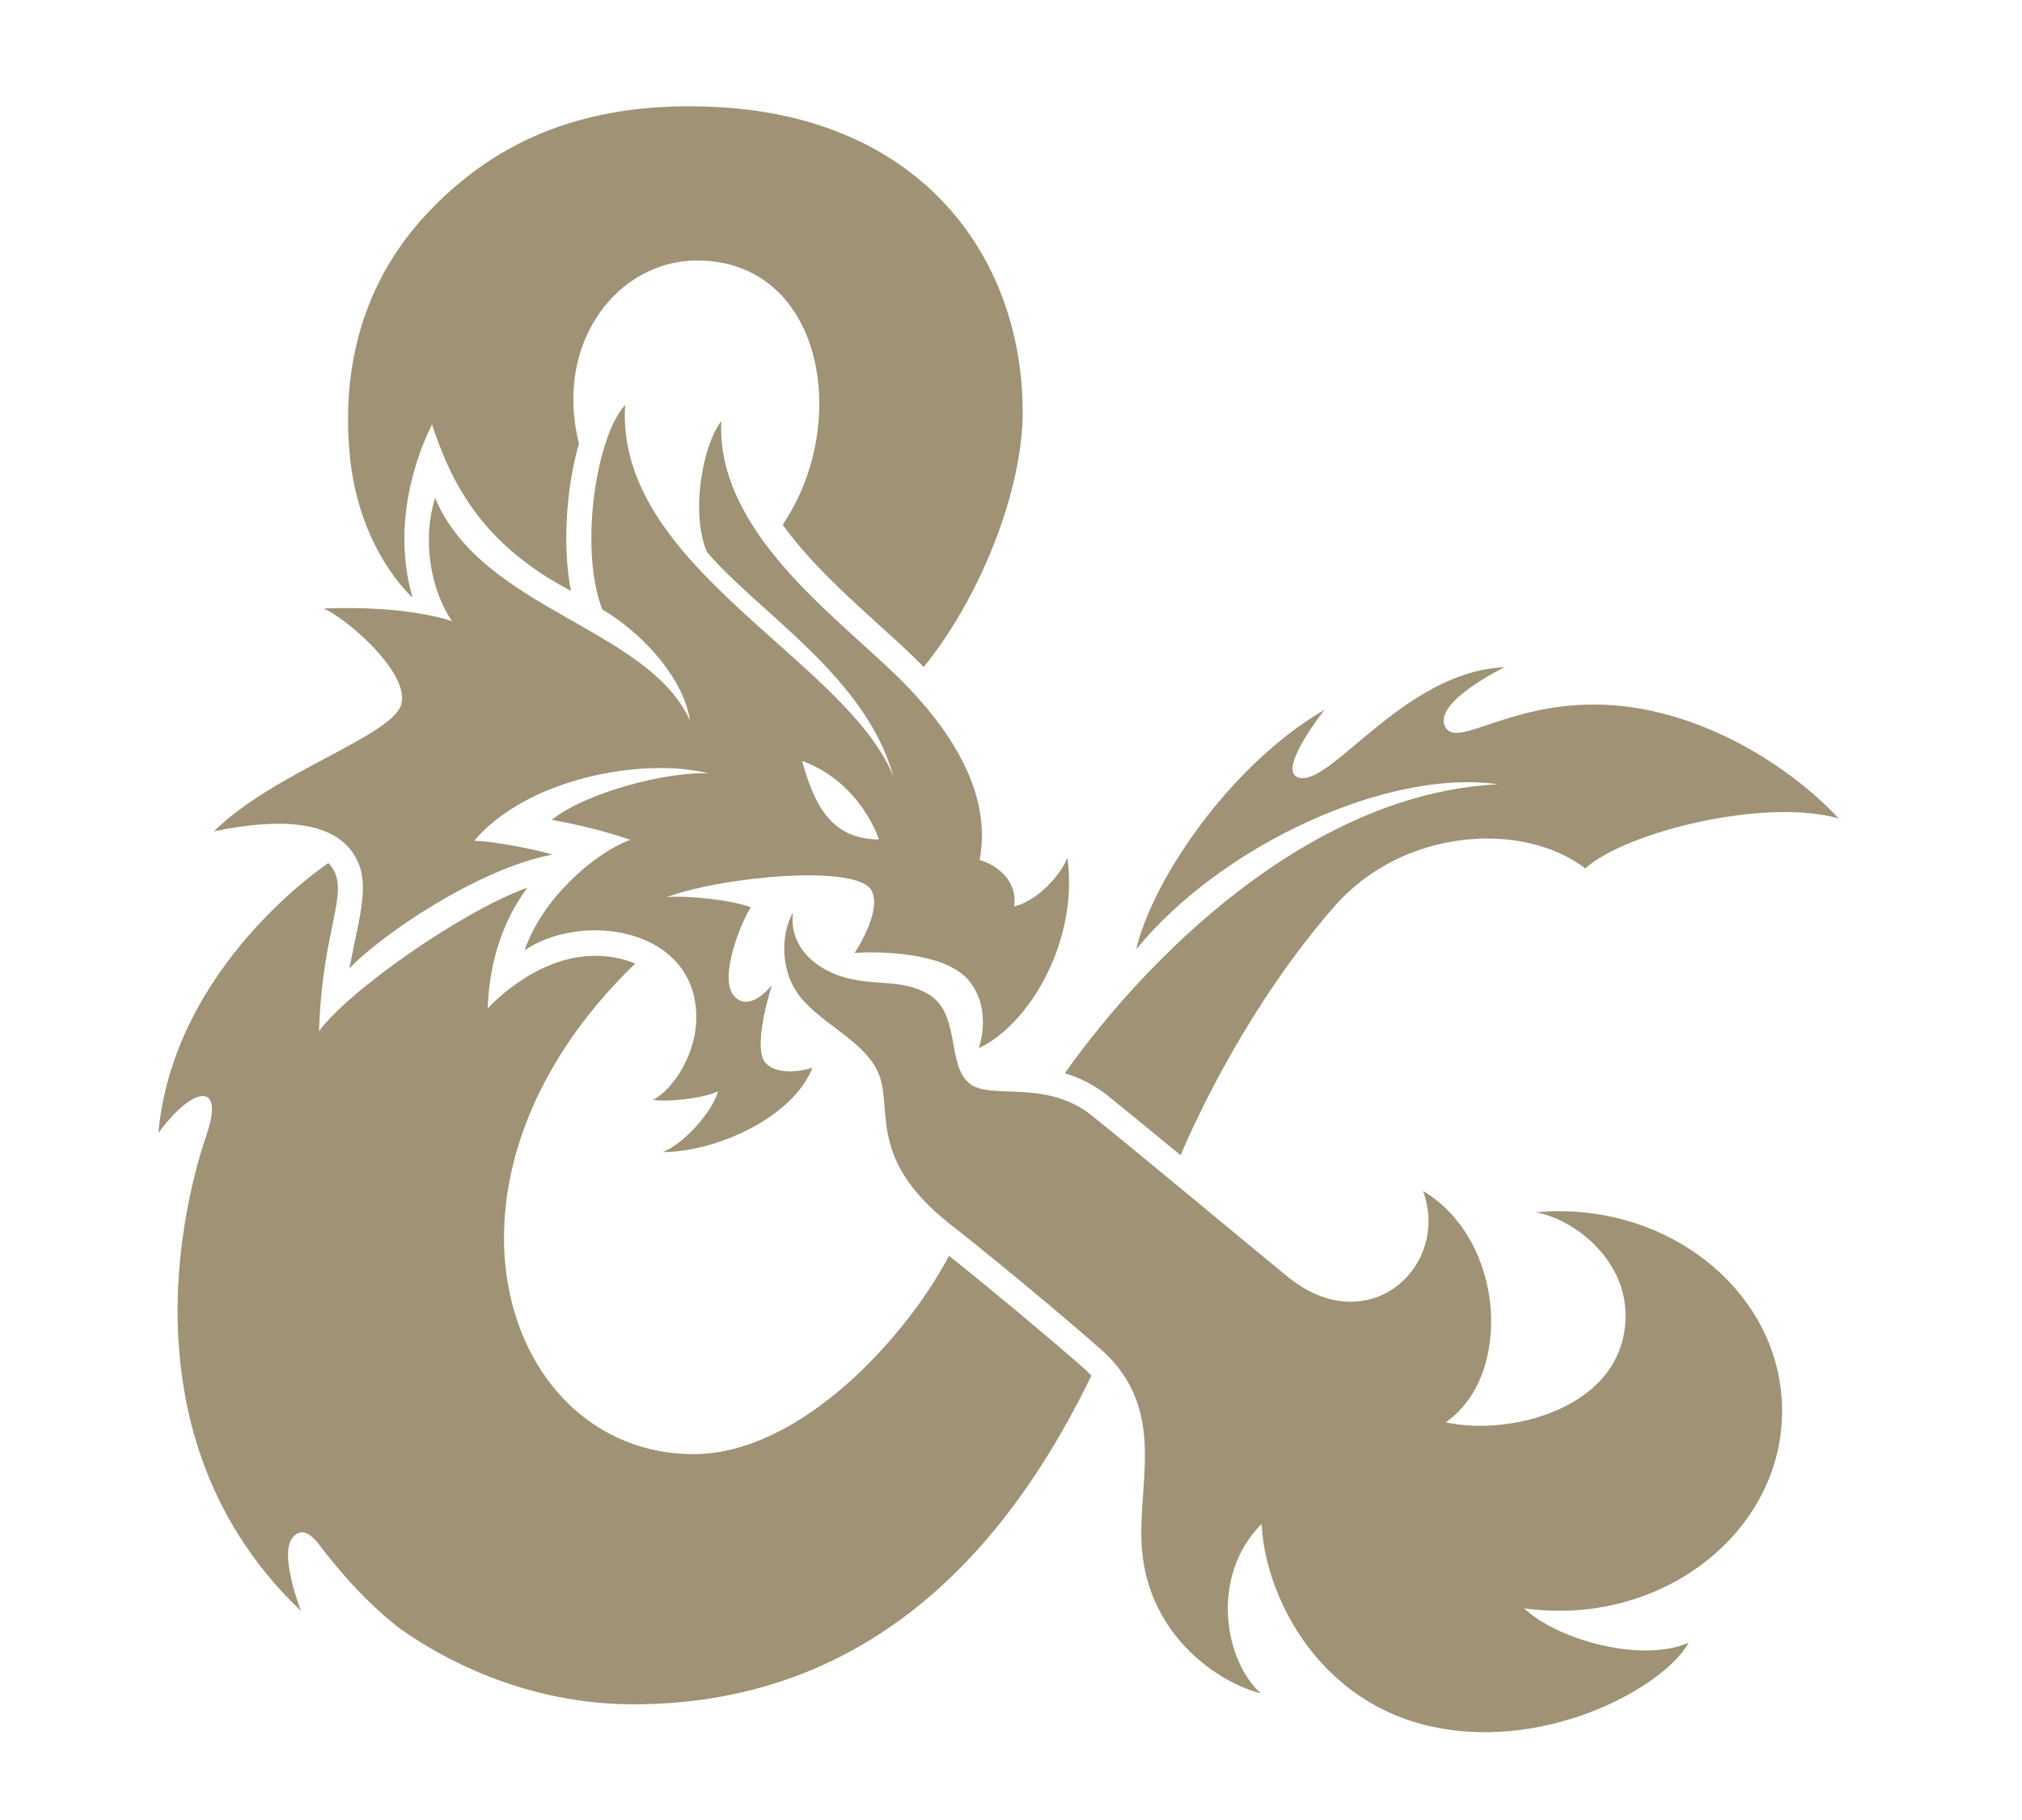 <?xml version="1.0" encoding="UTF-8"?>
<svg width="338.22" height="304.45" version="1.1" viewBox="0 0 338.22 304.45" xmlns="http://www.w3.org/2000/svg" xmlns:xlink="http://www.w3.org/1999/xlink"><defs><clipPath id="clipPath2"><path transform="translate(-230.64 -125.67)" d="M 0,228.334 H 253.667 V 0 H 0 Z"/></clipPath></defs><path transform="matrix(1.333 0 0 -1.333 307.53 136.88)" d="m0 0c-9.209 2.624-26.697-1.679-31.775-6.272-7.879 6.003-22.907 5.07-31.52-4.803-10.74-12.33-17.246-26.437-19.266-31.19-3.533 2.92-6.871 5.654-9.099 7.443-1.795 1.444-3.639 2.314-5.428 2.844 9.76 13.837 30.317 35.089 54.354 36.256-13.62 1.997-34.582-7.481-45.393-20.701 2.055 8.793 11.881 23.236 23.629 30.049 0 0-5.787-7.298-3.471-8.415 3.875-1.87 13.221 13.219 26.047 13.755 0 0-9.351-4.542-7.348-7.613 1.559-2.399 7.702 2.935 18.565 2.935 13.174 0 25.107-8.176 30.705-14.288m-94.744-68.956c0.351-0.314 0.68-0.634 0.992-0.958-8.883-18.299-25.373-41.24-57.478-41.24-11.578 0-21.756 4.216-29.242 9.457-2.486 1.926-4.762 4.14-6.832 6.479l-5e-3 -2e-3s-3e-3 2e-3 -9e-3 0.02c-1.203 1.357-2.336 2.745-3.399 4.159-1.455 1.862-2.509 1.772-3.312 0.741-1.656-2.131 1.087-9.14 1.087-9.14-25.036 23.846-12.303 58.308-11.763 59.98 1.395 4.299 0.121 5.021-1.351 4.458-2.217-0.845-4.771-4.462-4.771-4.462 1.894 21.048 21.327 33.865 21.327 33.865 0.141-0.146 0.283-0.3 0.403-0.472 2.334-3.295-1.165-7.571-1.578-20.631 3.663 5.049 18.072 15.154 26.144 18.002-2.507-3.353-4.715-8.237-4.984-15.161 0 0 5.823 6.617 13.473 6.617 1.839 0 3.568-0.326 5.042-0.97-28.203-27.231-16.436-61.55 7.33-61.55 13.402 0 26.705 14.701 32.049 24.888 5.187-4.132 12.213-9.989 16.877-14.08m87.662-5.393c0-15.268-15.211-27.185-32.387-24.752 4.381-4.115 15.004-6.862 20.67-4.313-3.246-5.841-18.808-14.131-33.451-10.24-13.756 3.665-19.795 16.774-20.139 25.143-6.488-6.495-4.736-17.077-0.115-21.272-5.359 1.396-13.426 6.949-14.787 16.953-1.168 8.581 3.615 18.413-5.35 26.28-5.341 4.69-13.498 11.452-18.771 15.585-11.035 8.645-6.856 15.004-9.338 19.571-1.906 3.54-6.539 5.513-9.324 8.736-2.793 3.248-2.697 8.062-1.133 10.829-0.471-3.875 2.283-6.744 5.977-7.96 4.066-1.351 7.505-0.23 10.998-2.247 4.162-2.431 2.211-8.964 5.267-11.285 2.705-2.033 9.5 0.676 15.303-3.991 5.805-4.666 18.836-15.521 24.461-20.137 10.119-8.317 20.529 1.167 17.07 10.694 10.246-6.086 11.377-23.09 2.84-29.014 8.047-1.807 22.568 1.78 22.568 13.415 0 7.142-6.591 12.143-11.291 12.932 16.485 1.548 30.932-10.001 30.932-24.927m-113.34 71.713c-6.211 0-8.178 4.714-9.642 9.856 7.462-2.75 9.642-9.856 9.642-9.856m-83.429 1.014c10.939 2.256 16.421 0.355 18.194-4.164 1.264-3.211-0.227-7.726-1.209-13.058 3.717 4.045 16.26 12.626 25.485 14.297-2.144 0.686-7.688 1.734-9.829 1.735 6.732 7.946 21.42 10.513 29.433 8.451-5.26 0.29-15.571-2.459-19.683-5.822 3.613-0.65 6.957-1.496 9.825-2.504-4.899-1.893-11.157-7.679-13.243-13.873 6.457 4.462 19.298 3.286 21.295-5.926 1.355-6.32-3.023-11.937-5.196-12.817 1.779-0.33 6.383 0.179 8.154 1.059-0.607-2.575-4.569-6.858-6.984-7.626 6.738 0 16.382 4.313 18.851 10.586 0 0-3.969-1.316-5.826 0.536-1.85 1.851 0.74 9.847 0.74 9.847s-2.648-3.495-4.656-1.486c-2.19 2.193 0.854 9.505 2.008 11.228-2.074 0.866-8.061 1.543-10.588 1.274 7.415 2.683 24.008 4.123 25.736 0.849 1.395-2.636-2.119-7.842-2.119-7.842 2.863 0.204 11.344 0.159 14.33-3.467 3.031-3.686 1.244-8.498 1.244-8.498 6.643 3.183 12.567 13.856 11.114 23.937-0.715-2.077-3.721-5.46-6.672-6.145 0.468 3.323-2.317 5.293-4.338 5.829 1.265 6.455-1.363 14.367-10.592 23.299-7.84 7.593-22.494 18.184-21.817 31.767-2.288-2.905-3.915-11.403-1.806-16.41 6.406-7.572 19.891-15.554 23.41-28.176-6.006 14.73-34.933 26.331-33.677 46.605-3.607-3.879-5.815-17.994-2.863-25.634 5.524-3.305 10.271-8.952 11.011-13.979-5.187 11.656-26.126 13.916-31.986 27.963-1.6-5.01-0.692-11.338 2.122-15.469 0 0-5.359 2.021-16.1 1.591 2.909-1.267 10.741-8.007 9.746-11.97-1.018-4.023-16.13-8.603-23.514-15.987m24.918 29.332c-2.223 7.532-0.578 15.645 2.434 21.718 2.364-7.045 5.965-14.862 17.435-20.881-1.083 5.581-0.611 12.862 1.005 18.475-3.187 12.729 4.9 22.981 14.817 22.981 15.758 0 19.445-20.251 10.752-33.16 4.57-6.356 11.592-11.898 16.322-16.48 0.453-0.44 0.91-0.902 1.371-1.369 7.147 8.795 12.418 22.171 12.418 31.989 0 19.134-12.418 36.888-38.285 38.269-16.395 0.876-27.479-4.19-35.717-12.59-3.749-3.819-12.043-13.457-10.456-30.887 1.108-12.197 7.904-18.065 7.904-18.065" clip-path="url(#clipPath2)" fill="#9f9275"/></svg>
